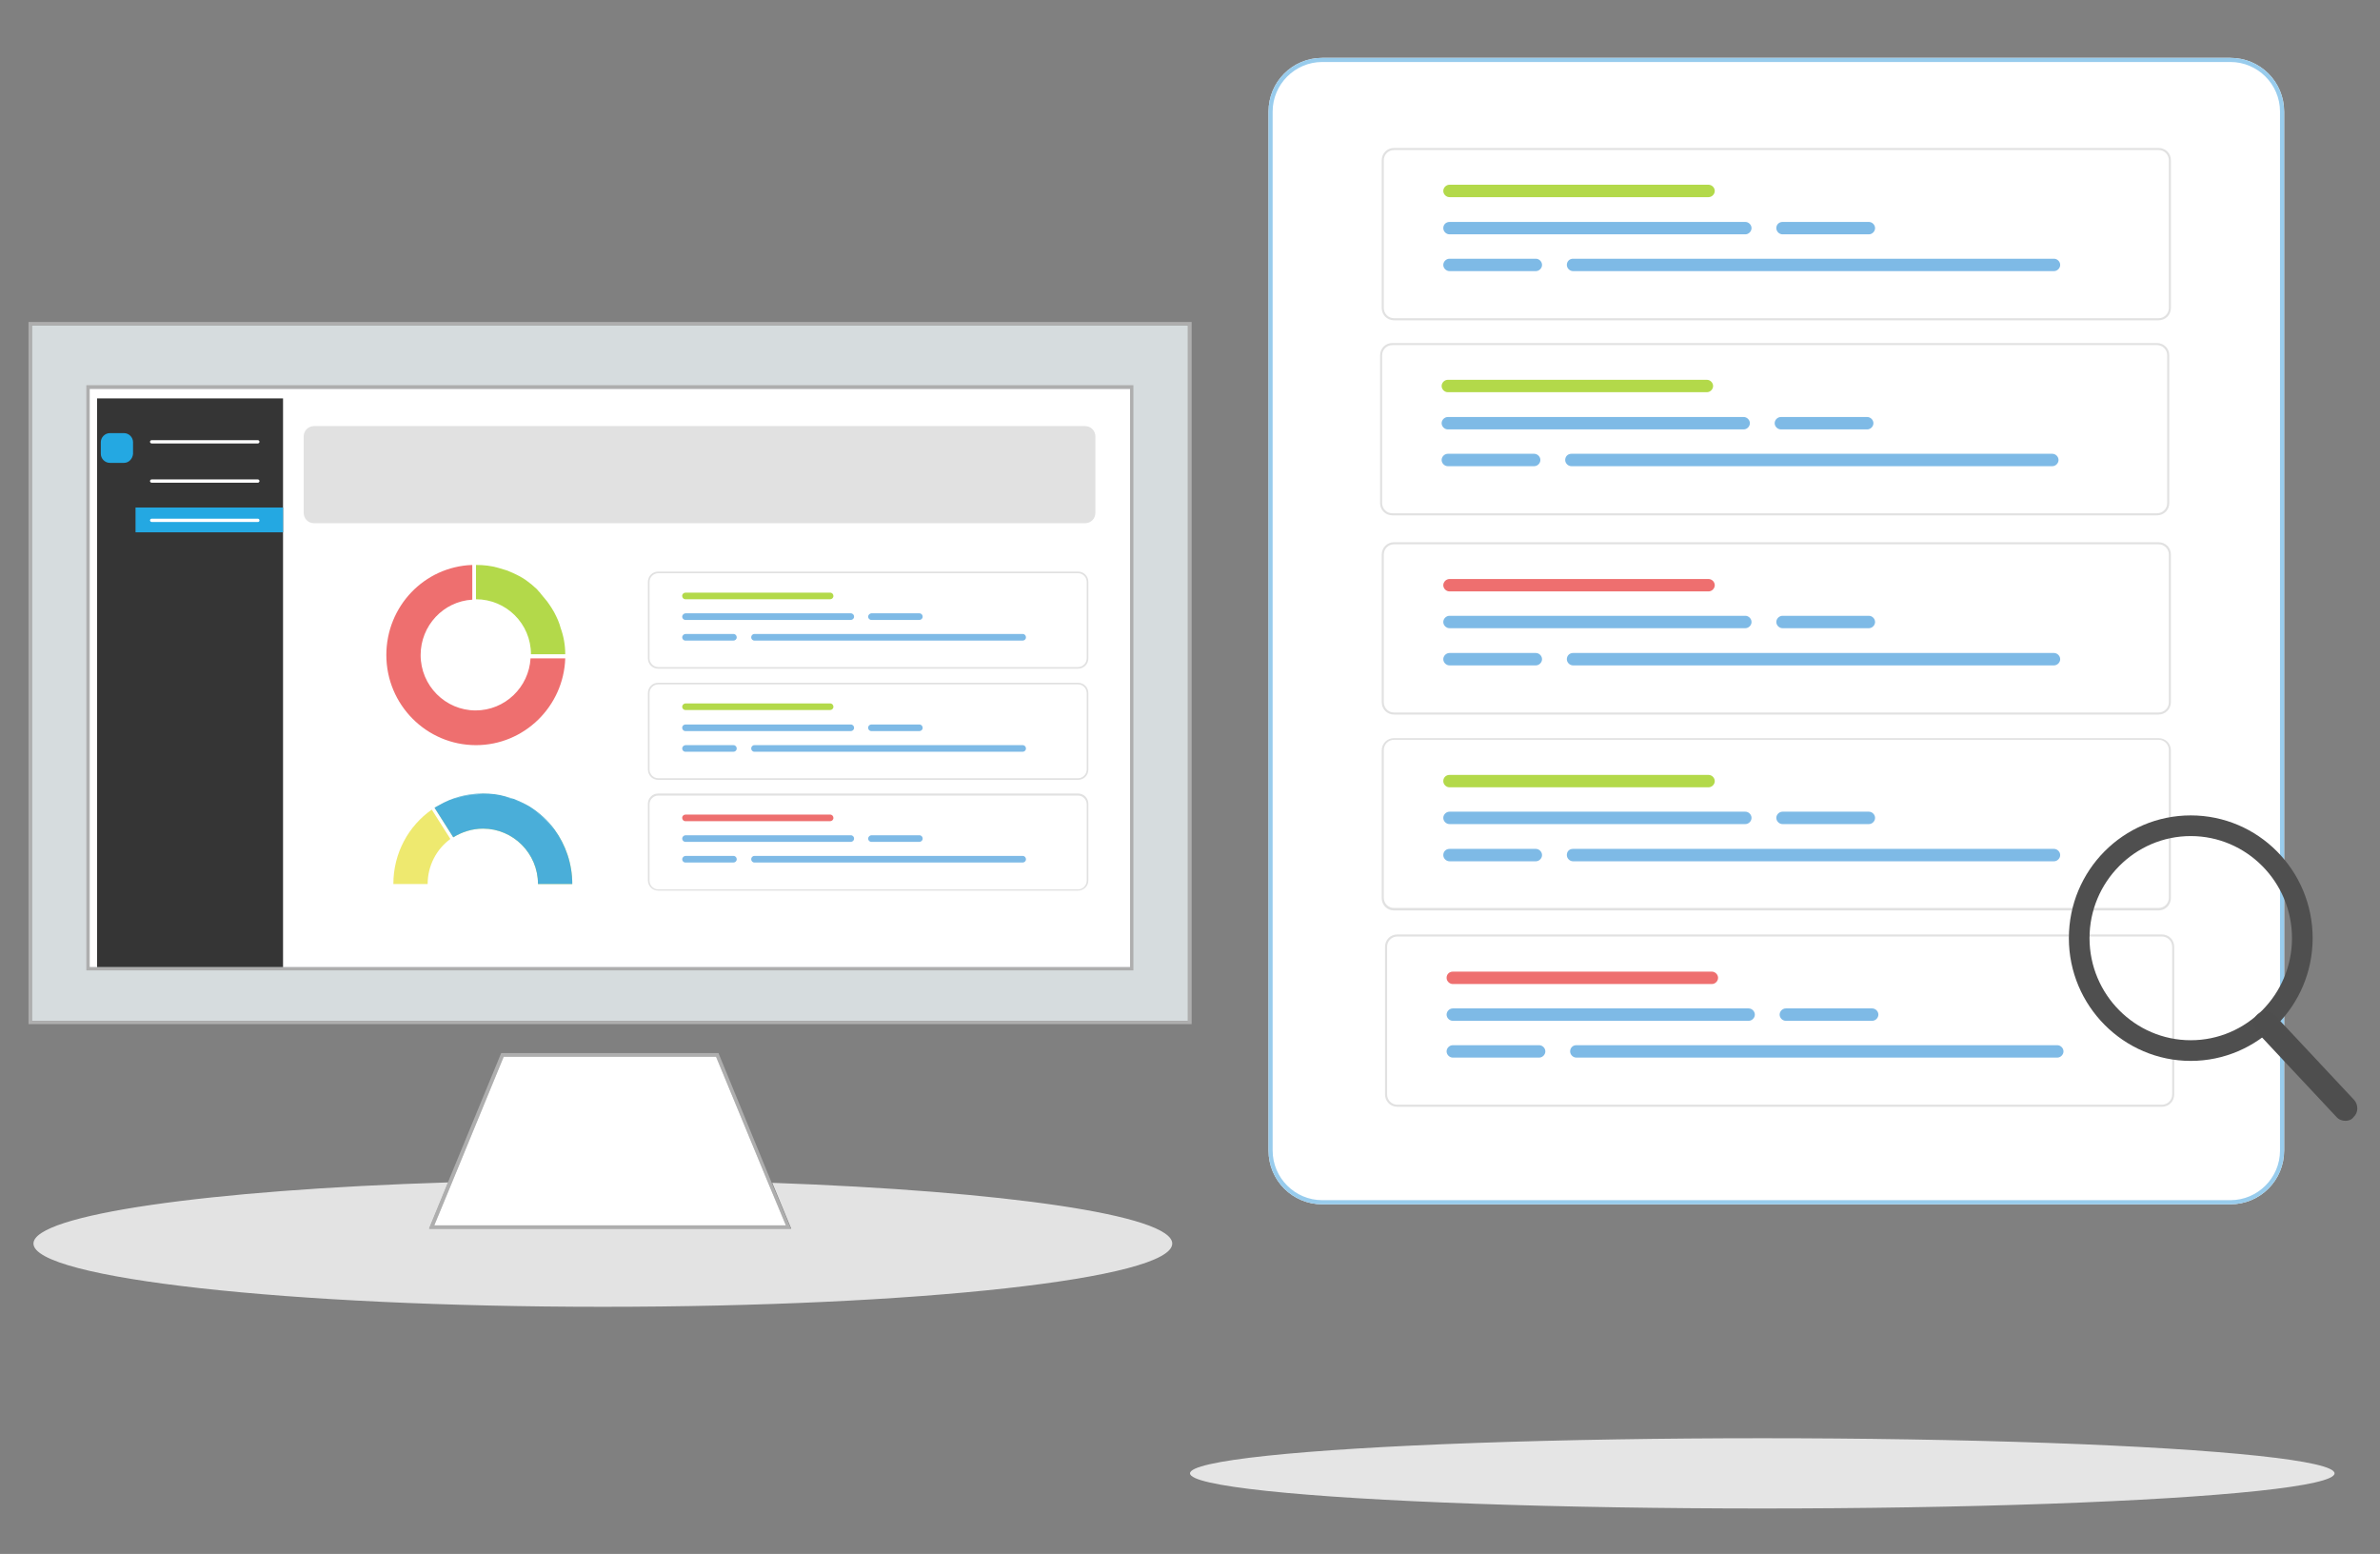 <?xml version="1.0" encoding="utf-8"?>
<!-- Generator: Adobe Illustrator 21.0.2, SVG Export Plug-In . SVG Version: 6.00 Build 0)  -->
<svg version="1.1" id="Layer_1" xmlns="http://www.w3.org/2000/svg" xmlns:xlink="http://www.w3.org/1999/xlink" x="0px" y="0px"
	 viewBox="0 0 576 376" enable-background="new 0 0 576 376" xml:space="preserve">
<rect x="0" y="0" width="576" height="376" fill="#808080" stroke="none"/>
<g>
	<g>
		<path fill="#FFFFFF" d="M320,14h219.8c7.2,0,13,5.8,13,13v251.4c0,7.2-5.8,13-13,13H320c-7.2,0-13-5.8-13-13V27
			C307,19.8,312.8,14,320,14z"/>
	</g>
	<g>
		<path fill="#98CCED" d="M539.8,291.4H320c-7.2,0-13-5.8-13-13V27c0-7.2,5.8-13,13-13h219.8c7.2,0,13,5.8,13,13v251.4
			C552.8,285.6,547,291.4,539.8,291.4z M320,15c-6.6,0-12,5.4-12,12v251.4c0,6.6,5.4,12,12,12h219.8c6.6,0,12-5.4,12-12V27
			c0-6.6-5.4-12-12-12H320z"/>
	</g>
</g>
<g>
	<path fill="#FFFFFF" d="M337.4,36h185c1.5,0,2.8,1.2,2.8,2.8v35.7c0,1.5-1.2,2.8-2.8,2.8h-185c-1.5,0-2.8-1.2-2.8-2.8V38.8
		C334.6,37.3,335.9,36,337.4,36z"/>
	<path fill="#E1E1E1" d="M522.4,77.5h-185c-1.7,0-3-1.3-3-3V38.8c0-1.7,1.3-3,3-3h185c1.7,0,3,1.3,3,3v35.7
		C525.4,76.2,524.1,77.5,522.4,77.5z M337.4,36.3c-1.4,0-2.5,1.1-2.5,2.5v35.7c0,1.4,1.1,2.5,2.5,2.5h185c1.4,0,2.5-1.1,2.5-2.5
		V38.8c0-1.4-1.1-2.5-2.5-2.5H337.4z"/>
</g>
<g>
	<path fill="#B3D94A" d="M350.8,44.7h62.7c0.8,0,1.5,0.7,1.5,1.5l0,0c0,0.8-0.7,1.5-1.5,1.5h-62.7c-0.8,0-1.5-0.7-1.5-1.5l0,0
		C349.3,45.4,350,44.7,350.8,44.7z"/>
</g>
<g>
	<path fill="#7EBAE6" d="M350.8,53.7h71.6c0.8,0,1.5,0.7,1.5,1.5l0,0c0,0.8-0.7,1.5-1.5,1.5h-71.6c-0.8,0-1.5-0.7-1.5-1.5l0,0
		C349.3,54.3,350,53.7,350.8,53.7z"/>
</g>
<g>
	<path fill="#7EBAE6" d="M431.4,53.7h20.9c0.8,0,1.5,0.7,1.5,1.5l0,0c0,0.8-0.7,1.5-1.5,1.5h-20.9c-0.8,0-1.5-0.7-1.5-1.5l0,0
		C429.9,54.3,430.6,53.7,431.4,53.7z"/>
</g>
<g>
	<path fill="#7EBAE6" d="M350.8,62.6h20.9c0.8,0,1.5,0.7,1.5,1.5l0,0c0,0.8-0.7,1.5-1.5,1.5h-20.9c-0.8,0-1.5-0.7-1.5-1.5l0,0
		C349.3,63.3,350,62.6,350.8,62.6z"/>
</g>
<g>
	<path fill="#7EBAE6" d="M380.7,62.6h116.4c0.8,0,1.5,0.7,1.5,1.5l0,0c0,0.8-0.7,1.5-1.5,1.5H380.7c-0.8,0-1.5-0.7-1.5-1.5l0,0
		C379.2,63.3,379.8,62.6,380.7,62.6z"/>
</g>
<g>
	<path fill="#FFFFFF" d="M337,83.2h185c1.5,0,2.8,1.2,2.8,2.8v35.7c0,1.5-1.2,2.8-2.8,2.8H337c-1.5,0-2.8-1.2-2.8-2.8V86
		C334.2,84.5,335.5,83.2,337,83.2z"/>
	<path fill="#E1E1E1" d="M522,124.7H337c-1.7,0-3-1.3-3-3V86c0-1.7,1.3-3,3-3h185c1.7,0,3,1.3,3,3v35.7
		C525,123.4,523.7,124.7,522,124.7z M337,83.5c-1.4,0-2.5,1.1-2.5,2.5v35.7c0,1.4,1.1,2.5,2.5,2.5h185c1.4,0,2.5-1.1,2.5-2.5V86
		c0-1.4-1.1-2.5-2.5-2.5H337z"/>
</g>
<g>
	<path fill="#B3D94A" d="M350.4,91.9h62.7c0.8,0,1.5,0.7,1.5,1.5l0,0c0,0.8-0.7,1.5-1.5,1.5h-62.7c-0.8,0-1.5-0.7-1.5-1.5l0,0
		C348.9,92.6,349.6,91.9,350.4,91.9z"/>
</g>
<g>
	<path fill="#7EBAE6" d="M350.4,100.9H422c0.8,0,1.5,0.7,1.5,1.5l0,0c0,0.8-0.7,1.5-1.5,1.5h-71.6c-0.8,0-1.5-0.7-1.5-1.5l0,0
		C348.9,101.6,349.6,100.9,350.4,100.9z"/>
</g>
<g>
	<path fill="#7EBAE6" d="M431,100.9h20.9c0.8,0,1.5,0.7,1.5,1.5l0,0c0,0.8-0.7,1.5-1.5,1.5H431c-0.8,0-1.5-0.7-1.5-1.5l0,0
		C429.5,101.6,430.2,100.9,431,100.9z"/>
</g>
<g>
	<path fill="#7EBAE6" d="M350.4,109.8h20.9c0.8,0,1.5,0.7,1.5,1.5l0,0c0,0.8-0.7,1.5-1.5,1.5h-20.9c-0.8,0-1.5-0.7-1.5-1.5l0,0
		C348.9,110.5,349.6,109.8,350.4,109.8z"/>
</g>
<g>
	<path fill="#7EBAE6" d="M380.3,109.8h116.4c0.8,0,1.5,0.7,1.5,1.5l0,0c0,0.8-0.7,1.5-1.5,1.5H380.3c-0.8,0-1.5-0.7-1.5-1.5l0,0
		C378.8,110.5,379.4,109.8,380.3,109.8z"/>
</g>
<g>
	<path fill="#FFFFFF" d="M337.4,178.8h185c1.5,0,2.8,1.2,2.8,2.8v35.7c0,1.5-1.2,2.8-2.8,2.8h-185c-1.5,0-2.8-1.2-2.8-2.8v-35.7
		C334.6,180,335.9,178.8,337.4,178.8z"/>
	<path fill="#E1E1E1" d="M522.4,220.3h-185c-1.7,0-3-1.3-3-3v-35.7c0-1.7,1.3-3,3-3h185c1.7,0,3,1.3,3,3v35.7
		C525.4,218.9,524.1,220.3,522.4,220.3z M337.4,179c-1.4,0-2.5,1.1-2.5,2.5v35.7c0,1.4,1.1,2.5,2.5,2.5h185c1.4,0,2.5-1.1,2.5-2.5
		v-35.7c0-1.4-1.1-2.5-2.5-2.5H337.4z"/>
</g>
<g>
	<path fill="#B3D94A" d="M350.8,187.5h62.7c0.8,0,1.5,0.7,1.5,1.5l0,0c0,0.8-0.7,1.5-1.5,1.5h-62.7c-0.8,0-1.5-0.7-1.5-1.5l0,0
		C349.3,188.1,350,187.5,350.8,187.5z"/>
</g>
<g>
	<path fill="#7EBAE6" d="M350.8,196.4h71.6c0.8,0,1.5,0.7,1.5,1.5l0,0c0,0.8-0.7,1.5-1.5,1.5h-71.6c-0.8,0-1.5-0.7-1.5-1.5l0,0
		C349.3,197.1,350,196.4,350.8,196.4z"/>
</g>
<g>
	<path fill="#7EBAE6" d="M431.4,196.4h20.9c0.8,0,1.5,0.7,1.5,1.5l0,0c0,0.8-0.7,1.5-1.5,1.5h-20.9c-0.8,0-1.5-0.7-1.5-1.5l0,0
		C429.9,197.1,430.6,196.4,431.4,196.4z"/>
</g>
<g>
	<path fill="#7EBAE6" d="M350.8,205.4h20.9c0.8,0,1.5,0.7,1.5,1.5l0,0c0,0.8-0.7,1.5-1.5,1.5h-20.9c-0.8,0-1.5-0.7-1.5-1.5l0,0
		C349.3,206,350,205.4,350.8,205.4z"/>
</g>
<g>
	<path fill="#7EBAE6" d="M380.7,205.4h116.4c0.8,0,1.5,0.7,1.5,1.5l0,0c0,0.8-0.7,1.5-1.5,1.5H380.7c-0.8,0-1.5-0.7-1.5-1.5l0,0
		C379.2,206,379.8,205.4,380.7,205.4z"/>
</g>
<g>
	<path fill="#FFFFFF" d="M337.4,131.4h185c1.5,0,2.8,1.2,2.8,2.8v35.7c0,1.5-1.2,2.8-2.8,2.8h-185c-1.5,0-2.8-1.2-2.8-2.8v-35.7
		C334.6,132.6,335.9,131.4,337.4,131.4z"/>
	<path fill="#E1E1E1" d="M522.4,172.9h-185c-1.7,0-3-1.3-3-3v-35.7c0-1.7,1.3-3,3-3h185c1.7,0,3,1.3,3,3v35.7
		C525.4,171.5,524.1,172.9,522.4,172.9z M337.4,131.7c-1.4,0-2.5,1.1-2.5,2.5v35.7c0,1.4,1.1,2.5,2.5,2.5h185c1.4,0,2.5-1.1,2.5-2.5
		v-35.7c0-1.4-1.1-2.5-2.5-2.5H337.4z"/>
</g>
<g>
	<path fill="#EE6F6F" d="M350.8,140.1h62.7c0.8,0,1.5,0.7,1.5,1.5l0,0c0,0.8-0.7,1.5-1.5,1.5h-62.7c-0.8,0-1.5-0.7-1.5-1.5l0,0
		C349.3,140.8,350,140.1,350.8,140.1z"/>
</g>
<g>
	<path fill="#7EBAE6" d="M350.8,149h71.6c0.8,0,1.5,0.7,1.5,1.5l0,0c0,0.8-0.7,1.5-1.5,1.5h-71.6c-0.8,0-1.5-0.7-1.5-1.5l0,0
		C349.3,149.7,350,149,350.8,149z"/>
</g>
<g>
	<path fill="#7EBAE6" d="M431.4,149h20.9c0.8,0,1.5,0.7,1.5,1.5l0,0c0,0.8-0.7,1.5-1.5,1.5h-20.9c-0.8,0-1.5-0.7-1.5-1.5l0,0
		C429.9,149.7,430.6,149,431.4,149z"/>
</g>
<g>
	<path fill="#7EBAE6" d="M350.8,158h20.9c0.8,0,1.5,0.7,1.5,1.5l0,0c0,0.8-0.7,1.5-1.5,1.5h-20.9c-0.8,0-1.5-0.7-1.5-1.5l0,0
		C349.3,158.7,350,158,350.8,158z"/>
</g>
<g>
	<path fill="#7EBAE6" d="M380.7,158h116.4c0.8,0,1.5,0.7,1.5,1.5l0,0c0,0.8-0.7,1.5-1.5,1.5H380.7c-0.8,0-1.5-0.7-1.5-1.5l0,0
		C379.2,158.7,379.8,158,380.7,158z"/>
</g>
<g>
	<path fill="#FFFFFF" d="M338.2,226.4h185c1.5,0,2.8,1.2,2.8,2.8v35.7c0,1.5-1.2,2.8-2.8,2.8h-185c-1.5,0-2.8-1.2-2.8-2.8v-35.7
		C335.5,227.6,336.7,226.4,338.2,226.4z"/>
	<path fill="#E1E1E1" d="M523.2,267.8h-185c-1.7,0-3-1.3-3-3v-35.7c0-1.7,1.3-3,3-3h185c1.7,0,3,1.3,3,3v35.7
		C526.2,266.5,524.9,267.8,523.2,267.8z M338.2,226.6c-1.4,0-2.5,1.1-2.5,2.5v35.7c0,1.4,1.1,2.5,2.5,2.5h185c1.4,0,2.5-1.1,2.5-2.5
		v-35.7c0-1.4-1.1-2.5-2.5-2.5H338.2z"/>
</g>
<g>
	<path fill="#EE6F6F" d="M351.6,235.1h62.7c0.8,0,1.5,0.7,1.5,1.5l0,0c0,0.8-0.7,1.5-1.5,1.5h-62.7c-0.8,0-1.5-0.7-1.5-1.5l0,0
		C350.1,235.7,350.8,235.1,351.6,235.1z"/>
</g>
<g>
	<path fill="#7EBAE6" d="M351.6,244h71.6c0.8,0,1.5,0.7,1.5,1.5l0,0c0,0.8-0.7,1.5-1.5,1.5h-71.6c-0.8,0-1.5-0.7-1.5-1.5l0,0
		C350.1,244.7,350.8,244,351.6,244z"/>
</g>
<g>
	<path fill="#7EBAE6" d="M432.2,244h20.9c0.8,0,1.5,0.7,1.5,1.5l0,0c0,0.8-0.7,1.5-1.5,1.5h-20.9c-0.8,0-1.5-0.7-1.5-1.5l0,0
		C430.7,244.7,431.4,244,432.2,244z"/>
</g>
<g>
	<path fill="#7EBAE6" d="M351.6,252.9h20.9c0.8,0,1.5,0.7,1.5,1.5l0,0c0,0.8-0.7,1.5-1.5,1.5h-20.9c-0.8,0-1.5-0.7-1.5-1.5l0,0
		C350.1,253.6,350.8,252.9,351.6,252.9z"/>
</g>
<g>
	<path fill="#7EBAE6" d="M381.5,252.9h116.4c0.8,0,1.5,0.7,1.5,1.5l0,0c0,0.8-0.7,1.5-1.5,1.5H381.5c-0.8,0-1.5-0.7-1.5-1.5l0,0
		C380,253.6,380.6,252.9,381.5,252.9z"/>
</g>
<g>
	<path fill="#4F4F4F" d="M530.2,256.7c-16.2,0-29.5-13.3-29.5-29.7s13.2-29.7,29.5-29.7s29.5,13.3,29.5,29.7
		S546.4,256.7,530.2,256.7z M530.2,202.3c-13.5,0-24.5,11.1-24.5,24.7s11,24.7,24.5,24.7s24.5-11.1,24.5-24.7
		S543.7,202.3,530.2,202.3z"/>
</g>
<g>
	<path fill="#4E4E4E" d="M567.6,271.2c-0.8,0-1.6-0.3-2.2-1l-19.2-20.5c-1.1-1.2-1.1-3.1,0.1-4.2c1.2-1.1,3.1-1.1,4.2,0.1l19.2,20.5
		c1.1,1.2,1.1,3.1-0.1,4.2C569.1,271,568.3,271.2,567.6,271.2z"/>
</g>
<g>
	<g>
		<ellipse fill="#E5E5E5" cx="426.5" cy="356.5" rx="138.5" ry="8.5"/>
	</g>
</g>
<g>
	<g>
		<path fill="#E3E3E3" d="M283.7,300.9c0,8.5-61.7,15.3-137.8,15.3c-76.1,0-137.8-6.9-137.8-15.3c0-7,42.5-13,100.4-14.8l-4.6,11.2
			h87.6l-4.6-11.1C242.9,288.2,283.7,294,283.7,300.9z"/>
	</g>
</g>
<g>
	<g>
		<rect x="7.7" y="78.7" fill="#D6DCDE" width="279.8" height="168.3"/>
	</g>
	<g>
		<path fill="#AEAEAE" d="M6.9,77.9v169.9h281.5V77.9H6.9z M287.5,247H7.7V78.7h279.8V247z"/>
	</g>
</g>
<g>
	<rect x="21.7" y="94.1" fill="#FFFFFF" width="251.8" height="139.9"/>
	<path fill="#AEAEAE" d="M20.9,93.2v141.6h253.4V93.2H20.9z M273.5,234H21.7V94.1h251.8V234z"/>
</g>
<g>
	<path fill="#AEAEAE" d="M186.8,286.3L174,255.1l-0.1-0.3h-52.6l-12.9,31.3l-4.6,11.2h87.6L186.8,286.3z M109.4,286.1l12.5-30.4
		h51.4l12.6,30.5l4.3,10.3h-85.1L109.4,286.1z"/>
	<polygon fill="#FFFFFF" points="190.2,296.5 105.1,296.5 109.4,286.1 121.9,255.7 173.3,255.7 185.9,286.2 	"/>
</g>
<g>
	<path fill="#EE6F6F" d="M136.8,159.3c-0.4,11.7-10,21-21.6,21c-12,0-21.7-9.8-21.7-21.8c0-11.8,9.2-21.4,20.8-21.8v8.4
		c-7,0.4-12.5,6.3-12.5,13.4c0,7.4,6,13.4,13.3,13.4c7.1,0,12.9-5.6,13.3-12.6H136.8z"/>
</g>
<g>
	<path fill="#B3D94A" d="M136.8,158.3h-8.3c0-7.4-6-13.3-13.3-13.3v-8.3c1.9,0,3.7,0.2,5.4,0.7c0.7,0.2,1.4,0.4,2,0.6
		c1.3,0.5,2.6,1.1,3.8,1.8c0.6,0.4,1.2,0.8,1.7,1.2h0c0.4,0.3,0.8,0.6,1.2,1c0.4,0.3,0.8,0.7,1.1,1.1c0.2,0.2,0.4,0.4,0.5,0.6
		c0.5,0.6,1,1.2,1.5,1.8c0.8,1.1,1.6,2.3,2.2,3.6c0.3,0.6,0.6,1.3,0.8,1.9c0,0,0,0,0,0c0.1,0.3,0.2,0.7,0.3,1
		C136.4,153.9,136.8,156.1,136.8,158.3z"/>
	<path fill="#B3D94A" d="M128.1,141c-0.6-0.4-1.1-0.8-1.7-1.2C127,140.2,127.5,140.5,128.1,141z"/>
	<path fill="#B3D94A" d="M126.4,139.8c0.6,0.4,1.2,0.8,1.7,1.2C127.5,140.5,127,140.2,126.4,139.8z"/>
</g>
<g>
	<path fill="#EEE96F" d="M104.5,195.9l4.5,7.1c-3.3,2.4-5.5,6.4-5.5,10.9h-8.3C95.2,206.4,98.9,199.8,104.5,195.9z"/>
	<path fill="#EEE96F" d="M138.5,213.9h-8.3c0-7.4-6-13.4-13.3-13.4c-2.6,0-5.1,0.8-7.2,2.1l-4.5-7.1c0.3-0.2,0.7-0.4,1.1-0.6
		c3.1-1.8,6.7-2.8,10.6-2.8h0c1.9,0,3.7,0.2,5.4,0.7c0.7,0.2,1.4,0.4,2,0.6c0,0,0,0,0,0c1.3,0.5,2.6,1.1,3.8,1.8c0,0,0,0,0,0
		c2.4,1.5,4.5,3.4,6.1,5.6C136.9,204.4,138.5,209,138.5,213.9z"/>
</g>
<g>
	<path fill="#4AAED9" d="M138.5,213.9h-8.3c0-7.4-6-13.4-13.3-13.4c-2.6,0-5.1,0.8-7.2,2.1l-4.5-7.1l0-0.1c0.4-0.2,0.7-0.4,1.1-0.6
		c3.1-1.8,6.7-2.8,10.6-2.8h0c1.9,0,3.7,0.2,5.4,0.7c0.7,0.2,1.4,0.4,2,0.6c0,0,0,0,0,0c1.3,0.5,2.6,1.1,3.8,1.8c0,0,0,0,0,0
		c2.4,1.5,4.5,3.4,6.1,5.6C136.9,204.4,138.5,209,138.5,213.9z"/>
	<path fill="#FFFFFF" d="M128,195.2c2.4,1.5,4.4,3.4,6.1,5.6C132.5,198.6,130.4,196.7,128,195.2z M128,195.2
		c-1.2-0.7-2.5-1.3-3.8-1.8C125.6,193.9,126.8,194.5,128,195.2z M124.2,193.4c-0.7-0.2-1.3-0.5-2-0.6
		C122.9,192.9,123.6,193.1,124.2,193.4z M110.8,193c1.7-0.5,3.5-0.8,6-0.9c-3.8,0-7.4,1-10.6,2.8C108,193.9,109.3,193.4,110.8,193z"
		/>
</g>
<g>
	<path fill="#E1E1E1" d="M76,103.1h186.6c1.4,0,2.5,1.1,2.5,2.5v18.5c0,1.4-1.1,2.5-2.5,2.5H76c-1.4,0-2.5-1.1-2.5-2.5v-18.5
		C73.5,104.2,74.6,103.1,76,103.1z"/>
</g>
<g>
	<path fill="#FFFFFF" d="M159.3,138.5h101.6c1.3,0,2.3,1,2.3,2.3v18.5c0,1.3-1,2.3-2.3,2.3H159.3c-1.3,0-2.3-1-2.3-2.3v-18.5
		C157,139.6,158,138.5,159.3,138.5z"/>
	<path fill="#E1E1E1" d="M260.9,161.8H159.3c-1.4,0-2.5-1.1-2.5-2.5v-18.5c0-1.4,1.1-2.5,2.5-2.5h101.6c1.4,0,2.5,1.1,2.5,2.5v18.5
		C263.4,160.7,262.3,161.8,260.9,161.8z M159.3,138.7c-1.1,0-2.1,0.9-2.1,2.1v18.5c0,1.1,0.9,2.1,2.1,2.1h101.6
		c1.1,0,2.1-0.9,2.1-2.1v-18.5c0-1.1-0.9-2.1-2.1-2.1H159.3z"/>
</g>
<g>
	<path fill="#B3D94A" d="M165.9,143.4h35c0.5,0,0.8,0.4,0.8,0.8v0c0,0.5-0.4,0.8-0.8,0.8h-35c-0.5,0-0.8-0.4-0.8-0.8v0
		C165.1,143.7,165.5,143.4,165.9,143.4z"/>
</g>
<g>
	<path fill="#7EBAE6" d="M165.9,148.4h40c0.5,0,0.8,0.4,0.8,0.8v0c0,0.5-0.4,0.8-0.8,0.8h-40c-0.5,0-0.8-0.4-0.8-0.8v0
		C165.1,148.8,165.5,148.4,165.9,148.4z"/>
</g>
<g>
	<path fill="#7EBAE6" d="M210.9,148.4h11.6c0.5,0,0.8,0.4,0.8,0.8v0c0,0.5-0.4,0.8-0.8,0.8h-11.6c-0.5,0-0.8-0.4-0.8-0.8v0
		C210.1,148.8,210.5,148.4,210.9,148.4z"/>
</g>
<g>
	<path fill="#7EBAE6" d="M165.9,153.4h11.6c0.5,0,0.8,0.4,0.8,0.8l0,0c0,0.5-0.4,0.8-0.8,0.8h-11.6c-0.5,0-0.8-0.4-0.8-0.8l0,0
		C165.1,153.8,165.5,153.4,165.9,153.4z"/>
</g>
<g>
	<path fill="#7EBAE6" d="M182.6,153.4h64.9c0.5,0,0.8,0.4,0.8,0.8l0,0c0,0.5-0.4,0.8-0.8,0.8h-64.9c-0.5,0-0.8-0.4-0.8-0.8l0,0
		C181.8,153.8,182.1,153.4,182.6,153.4z"/>
</g>
<g>
	<path fill="#FFFFFF" d="M159.3,165.4h101.6c1.3,0,2.3,1,2.3,2.3v18.5c0,1.3-1,2.3-2.3,2.3H159.3c-1.3,0-2.3-1-2.3-2.3v-18.5
		C157,166.4,158,165.4,159.3,165.4z"/>
	<path fill="#E1E1E1" d="M260.9,188.7H159.3c-1.4,0-2.5-1.1-2.5-2.5v-18.5c0-1.4,1.1-2.5,2.5-2.5h101.6c1.4,0,2.5,1.1,2.5,2.5v18.5
		C263.4,187.6,262.3,188.7,260.9,188.7z M159.3,165.6c-1.1,0-2.1,0.9-2.1,2.1v18.5c0,1.1,0.9,2.1,2.1,2.1h101.6
		c1.1,0,2.1-0.9,2.1-2.1v-18.5c0-1.1-0.9-2.1-2.1-2.1H159.3z"/>
</g>
<g>
	<path fill="#B3D94A" d="M165.9,170.2h35c0.5,0,0.8,0.4,0.8,0.8v0c0,0.5-0.4,0.8-0.8,0.8h-35c-0.5,0-0.8-0.4-0.8-0.8v0
		C165.1,170.6,165.5,170.2,165.9,170.2z"/>
</g>
<g>
	<path fill="#7EBAE6" d="M165.9,175.3h40c0.5,0,0.8,0.4,0.8,0.8v0c0,0.5-0.4,0.8-0.8,0.8h-40c-0.5,0-0.8-0.4-0.8-0.8v0
		C165.1,175.6,165.5,175.3,165.9,175.3z"/>
</g>
<g>
	<path fill="#7EBAE6" d="M210.9,175.3h11.6c0.5,0,0.8,0.4,0.8,0.8v0c0,0.5-0.4,0.8-0.8,0.8h-11.6c-0.5,0-0.8-0.4-0.8-0.8v0
		C210.1,175.6,210.5,175.3,210.9,175.3z"/>
</g>
<g>
	<path fill="#7EBAE6" d="M165.9,180.3h11.6c0.5,0,0.8,0.4,0.8,0.8v0c0,0.5-0.4,0.8-0.8,0.8h-11.6c-0.5,0-0.8-0.4-0.8-0.8v0
		C165.1,180.7,165.5,180.3,165.9,180.3z"/>
</g>
<g>
	<path fill="#7EBAE6" d="M182.6,180.3h64.9c0.5,0,0.8,0.4,0.8,0.8v0c0,0.5-0.4,0.8-0.8,0.8h-64.9c-0.5,0-0.8-0.4-0.8-0.8v0
		C181.8,180.7,182.1,180.3,182.6,180.3z"/>
</g>
<g>
	<path fill="#FFFFFF" d="M159.3,192.2h101.6c1.3,0,2.3,1,2.3,2.3v18.5c0,1.3-1,2.3-2.3,2.3H159.3c-1.3,0-2.3-1-2.3-2.3v-18.5
		C157,193.3,158,192.2,159.3,192.2z"/>
	<path fill="#E1E1E1" d="M260.9,215.5H159.3c-1.4,0-2.5-1.1-2.5-2.5v-18.5c0-1.4,1.1-2.5,2.5-2.5h101.6c1.4,0,2.5,1.1,2.5,2.5v18.5
		C263.4,214.4,262.3,215.5,260.9,215.5z M159.3,192.5c-1.1,0-2.1,0.9-2.1,2.1v18.5c0,1.1,0.9,2.1,2.1,2.1h101.6
		c1.1,0,2.1-0.9,2.1-2.1v-18.5c0-1.1-0.9-2.1-2.1-2.1H159.3z"/>
</g>
<g>
	<path fill="#EE6F6F" d="M165.9,197.1h35c0.5,0,0.8,0.4,0.8,0.8v0c0,0.5-0.4,0.8-0.8,0.8h-35c-0.5,0-0.8-0.4-0.8-0.8v0
		C165.1,197.4,165.5,197.1,165.9,197.1z"/>
</g>
<g>
	<path fill="#7EBAE6" d="M165.9,202.1h40c0.5,0,0.8,0.4,0.8,0.8v0c0,0.5-0.4,0.8-0.8,0.8h-40c-0.5,0-0.8-0.4-0.8-0.8v0
		C165.1,202.5,165.5,202.1,165.9,202.1z"/>
</g>
<g>
	<path fill="#7EBAE6" d="M210.9,202.1h11.6c0.5,0,0.8,0.4,0.8,0.8v0c0,0.5-0.4,0.8-0.8,0.8h-11.6c-0.5,0-0.8-0.4-0.8-0.8v0
		C210.1,202.5,210.5,202.1,210.9,202.1z"/>
</g>
<g>
	<path fill="#7EBAE6" d="M165.9,207.1h11.6c0.5,0,0.8,0.4,0.8,0.8v0c0,0.5-0.4,0.8-0.8,0.8h-11.6c-0.5,0-0.8-0.4-0.8-0.8v0
		C165.1,207.5,165.5,207.1,165.9,207.1z"/>
</g>
<g>
	<path fill="#7EBAE6" d="M182.6,207.1h64.9c0.5,0,0.8,0.4,0.8,0.8v0c0,0.5-0.4,0.8-0.8,0.8h-64.9c-0.5,0-0.8-0.4-0.8-0.8v0
		C181.8,207.5,182.1,207.1,182.6,207.1z"/>
</g>
<g>
	<rect x="23.5" y="96.4" fill="#353535" width="45" height="137.6"/>
</g>
<g>
	<line fill="#FFFFFF" x1="36.7" y1="106.9" x2="62.4" y2="106.9"/>
	<path fill="#FFFFFF" d="M62.4,107.3H36.7c-0.2,0-0.4-0.2-0.4-0.4c0-0.2,0.2-0.4,0.4-0.4h25.7c0.2,0,0.4,0.2,0.4,0.4
		C62.8,107.1,62.6,107.3,62.4,107.3z"/>
</g>
<g>
	<line fill="#FFFFFF" x1="36.7" y1="116.4" x2="62.4" y2="116.4"/>
	<path fill="#FFFFFF" d="M62.4,116.8H36.7c-0.2,0-0.4-0.2-0.4-0.4c0-0.2,0.2-0.4,0.4-0.4h25.7c0.2,0,0.4,0.2,0.4,0.4
		C62.8,116.6,62.6,116.8,62.4,116.8z"/>
</g>
<g>
	<rect x="32.8" y="122.8" fill="#24A8E2" width="35.7" height="6"/>
</g>
<g>
	<path fill="#24A8E2" d="M30,112h-3.4c-1.2,0-2.2-1-2.2-2.2V107c0-1.2,1-2.2,2.2-2.2H30c1.2,0,2.2,1,2.2,2.2v2.8
		C32.1,111,31.2,112,30,112z"/>
</g>
<g>
	<line fill="#FFFFFF" x1="36.7" y1="125.9" x2="62.4" y2="125.9"/>
	<path fill="#FFFFFF" d="M62.4,126.3H36.7c-0.2,0-0.4-0.2-0.4-0.4c0-0.2,0.2-0.4,0.4-0.4h25.7c0.2,0,0.4,0.2,0.4,0.4
		C62.8,126.2,62.6,126.3,62.4,126.3z"/>
</g>
</svg>
